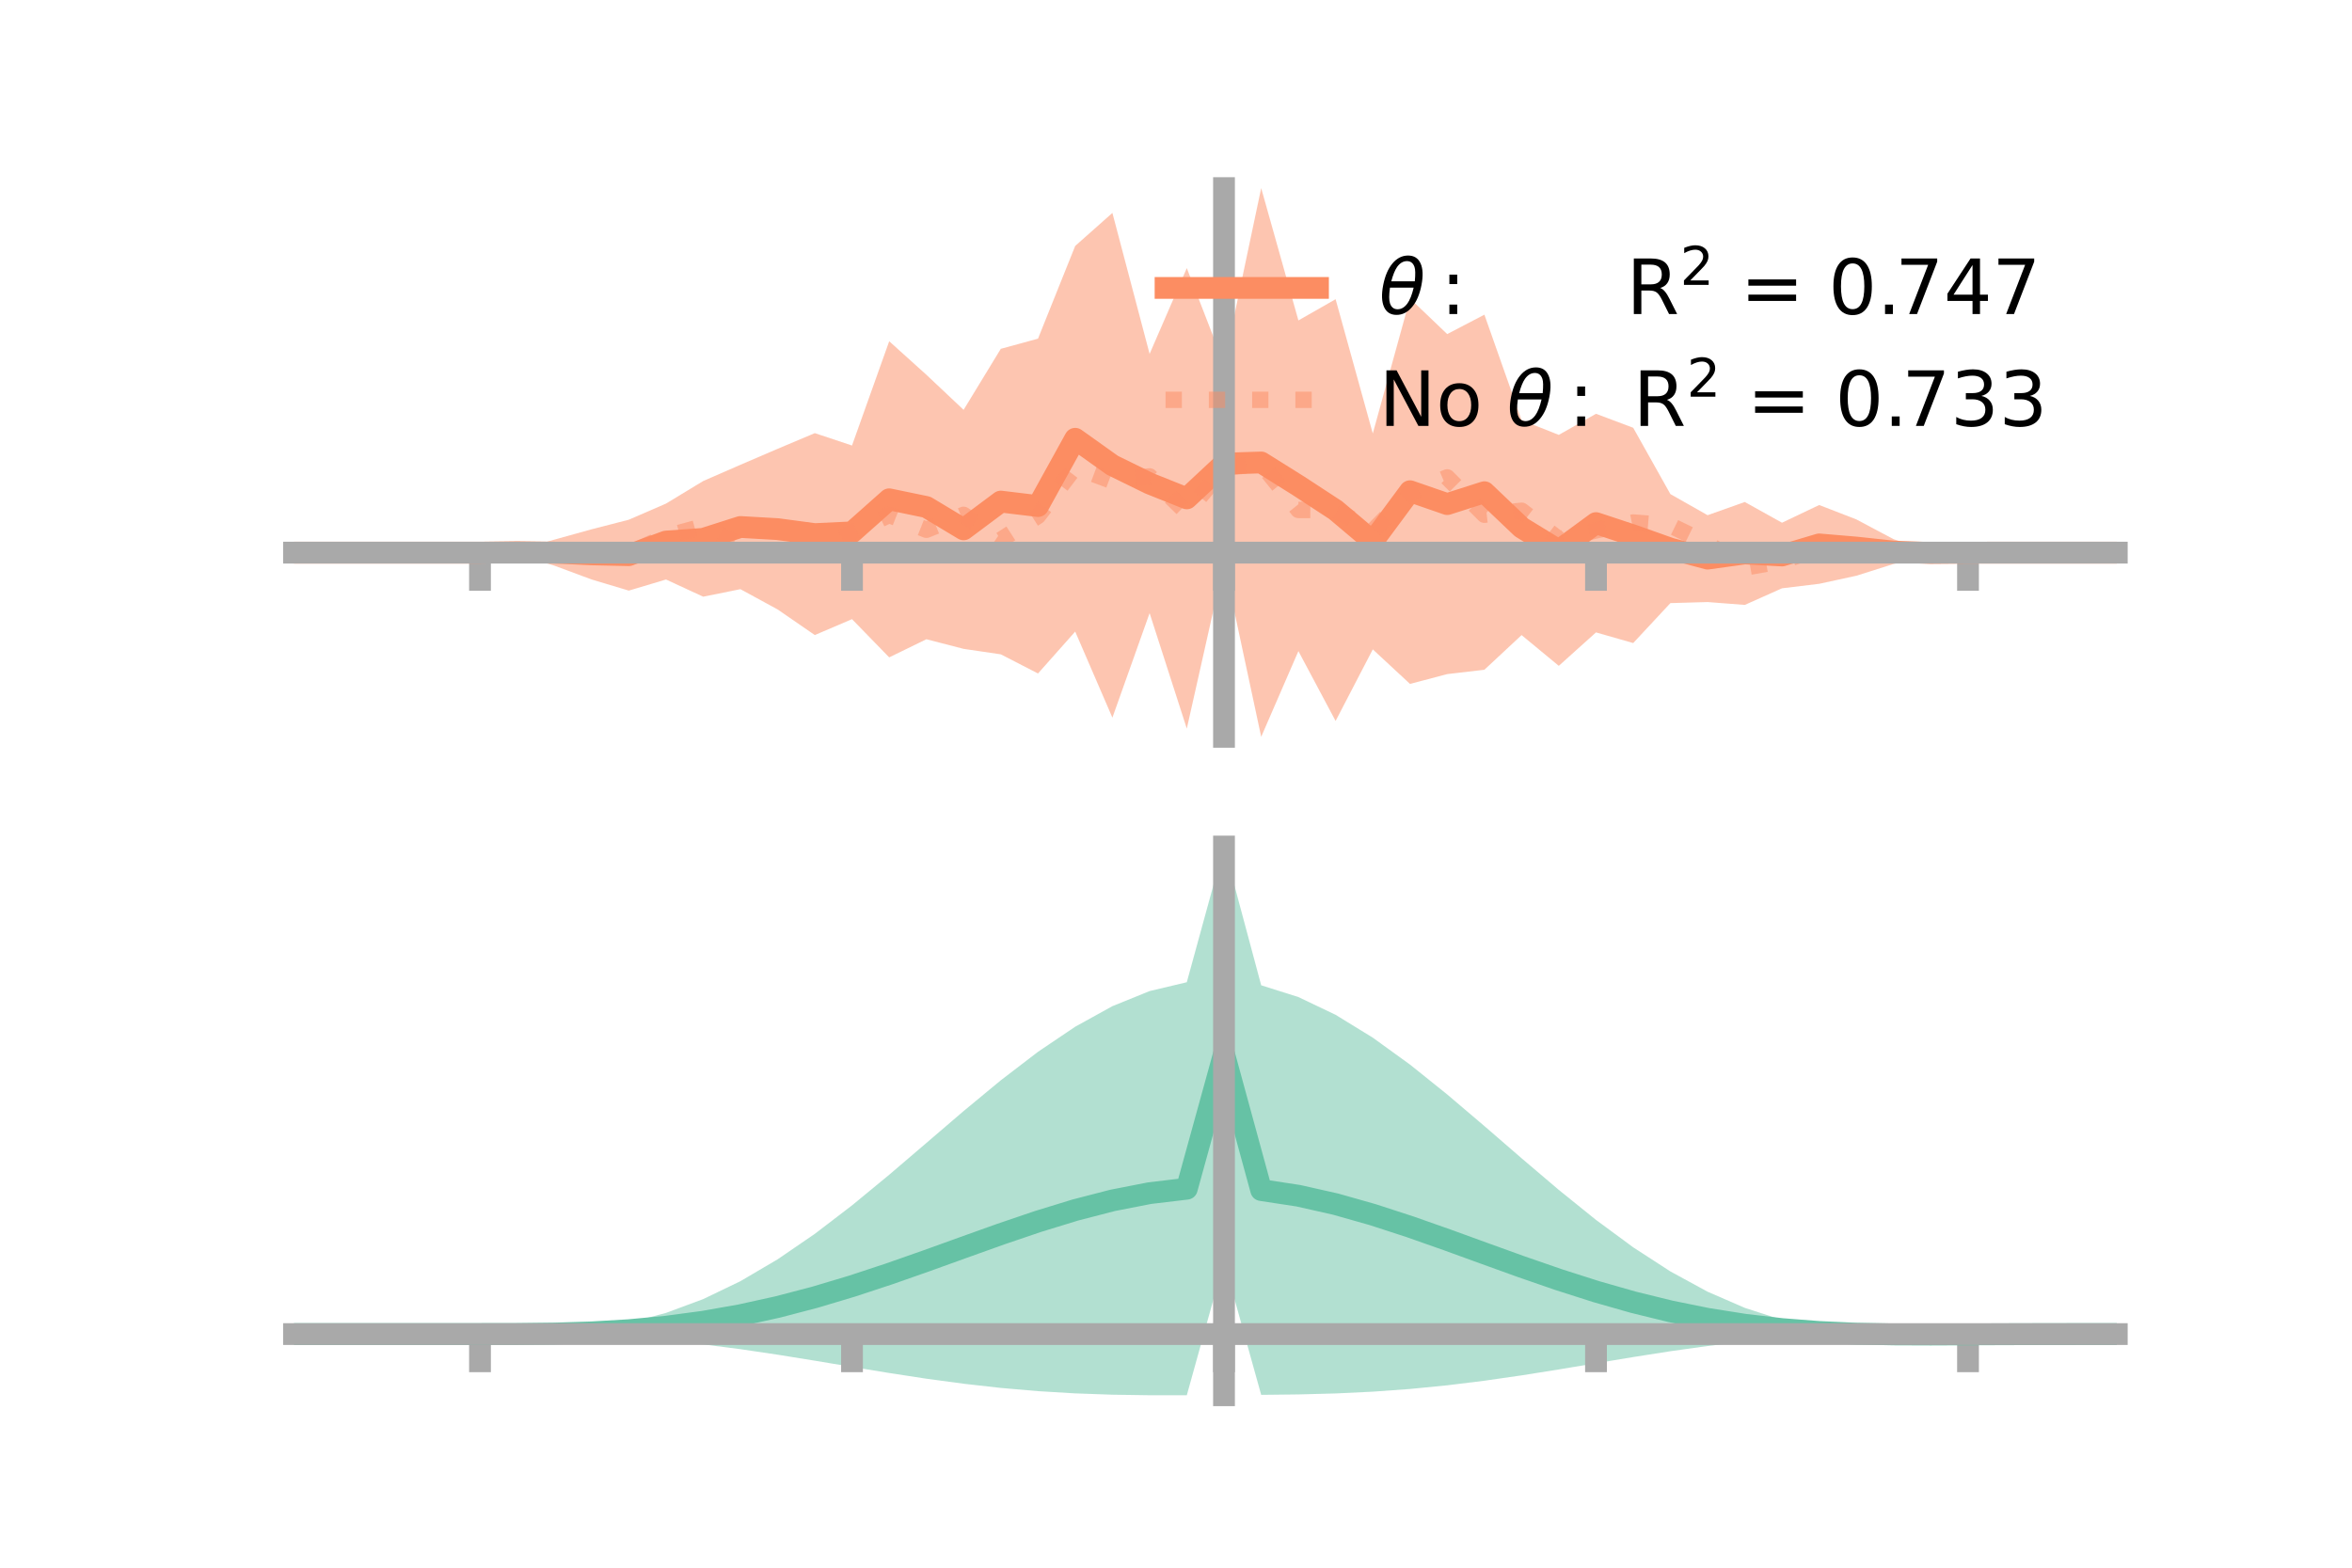 <?xml version="1.0" encoding="utf-8" standalone="no"?>
<!DOCTYPE svg PUBLIC "-//W3C//DTD SVG 1.1//EN"
  "http://www.w3.org/Graphics/SVG/1.1/DTD/svg11.dtd">
<!-- Created with matplotlib (https://matplotlib.org/) -->
<svg height="144pt" version="1.1" viewBox="0 0 216 144" width="216pt" xmlns="http://www.w3.org/2000/svg" xmlns:xlink="http://www.w3.org/1999/xlink">
 <defs>
  <style type="text/css">*{stroke-linecap:butt;stroke-linejoin:round;}</style>
 </defs>
 <g id="figure_1">
  <g id="patch_1">
   <path d="M 0 144 
L 216 144 
L 216 0 
L 0 0 
z
" style="fill:none;"/>
  </g>
  <g id="axes_1">
   <g id="patch_2">
    <path d="M 27 67.68 
L 194.4 67.68 
L 194.4 17.28 
L 27 17.28 
z
" style="fill:none;"/>
   </g>
   <g id="PolyCollection_1">
    <path clip-path="url(#p5fa6fbb67c)" d="M 27 50.763 
L 27 50.763 
L 30.416 50.763 
L 33.833 50.763 
L 37.249 50.763 
L 40.665 50.763 
L 44.082 50.762 
L 47.498 50.531 
L 50.914 49.566 
L 54.331 48.618 
L 57.747 47.739 
L 61.163 46.258 
L 64.58 44.184 
L 67.996 42.695 
L 71.412 41.227 
L 74.829 39.786 
L 78.245 40.924 
L 81.661 31.345 
L 85.078 34.426 
L 88.494 37.646 
L 91.91 32.041 
L 95.327 31.107 
L 98.743 22.591 
L 102.159 19.558 
L 105.576 32.508 
L 108.992 24.628 
L 112.408 33.454 
L 115.824 17.28 
L 119.241 29.433 
L 122.657 27.484 
L 126.073 39.819 
L 129.49 27.421 
L 132.906 30.687 
L 136.322 28.905 
L 139.739 38.592 
L 143.155 39.947 
L 146.571 38.009 
L 149.988 39.293 
L 153.404 45.386 
L 156.82 47.323 
L 160.237 46.111 
L 163.653 48.014 
L 167.069 46.388 
L 170.486 47.712 
L 173.902 49.529 
L 177.318 50.627 
L 180.735 50.763 
L 184.151 50.763 
L 187.567 50.763 
L 190.984 50.763 
L 194.4 50.763 
L 194.4 50.763 
L 194.4 50.763 
L 190.984 50.763 
L 187.567 50.763 
L 184.151 50.763 
L 180.735 50.765 
L 177.318 50.96 
L 173.902 51.802 
L 170.486 52.883 
L 167.069 53.626 
L 163.653 54.038 
L 160.237 55.564 
L 156.82 55.301 
L 153.404 55.399 
L 149.988 59.067 
L 146.571 58.089 
L 143.155 61.161 
L 139.739 58.336 
L 136.322 61.521 
L 132.906 61.92 
L 129.49 62.821 
L 126.073 59.648 
L 122.657 66.224 
L 119.241 59.808 
L 115.824 67.68 
L 112.408 51.724 
L 108.992 66.926 
L 105.576 56.317 
L 102.159 65.919 
L 98.743 58.014 
L 95.327 61.862 
L 91.91 60.104 
L 88.494 59.601 
L 85.078 58.718 
L 81.661 60.383 
L 78.245 56.872 
L 74.829 58.333 
L 71.412 55.978 
L 67.996 54.118 
L 64.58 54.81 
L 61.163 53.23 
L 57.747 54.251 
L 54.331 53.227 
L 50.914 51.959 
L 47.498 50.91 
L 44.082 50.764 
L 40.665 50.763 
L 37.249 50.763 
L 33.833 50.763 
L 30.416 50.763 
L 27 50.763 
z
" style="fill:#fc8d62;fill-opacity:0.5;"/>
   </g>
   <g id="matplotlib.axis_1">
    <g id="xtick_1">
     <g id="line2d_1">
      <defs>
       <path d="M 0 0 
L 0 3.5 
" id="m8a6bdcda6f" style="stroke:#a9a9a9;stroke-width:2;"/>
      </defs>
      <g>
       <use style="fill:#a9a9a9;stroke:#a9a9a9;stroke-width:2;" x="44.082" xlink:href="#m8a6bdcda6f" y="50.763"/>
      </g>
     </g>
    </g>
    <g id="xtick_2">
     <g id="line2d_2">
      <g>
       <use style="fill:#a9a9a9;stroke:#a9a9a9;stroke-width:2;" x="78.245" xlink:href="#m8a6bdcda6f" y="50.763"/>
      </g>
     </g>
    </g>
    <g id="xtick_3">
     <g id="line2d_3">
      <g>
       <use style="fill:#a9a9a9;stroke:#a9a9a9;stroke-width:2;" x="112.408" xlink:href="#m8a6bdcda6f" y="50.763"/>
      </g>
     </g>
    </g>
    <g id="xtick_4">
     <g id="line2d_4">
      <g>
       <use style="fill:#a9a9a9;stroke:#a9a9a9;stroke-width:2;" x="146.571" xlink:href="#m8a6bdcda6f" y="50.763"/>
      </g>
     </g>
    </g>
    <g id="xtick_5">
     <g id="line2d_5">
      <g>
       <use style="fill:#a9a9a9;stroke:#a9a9a9;stroke-width:2;" x="180.735" xlink:href="#m8a6bdcda6f" y="50.763"/>
      </g>
     </g>
    </g>
   </g>
   <g id="matplotlib.axis_2"/>
   <g id="line2d_6">
    <path clip-path="url(#p5fa6fbb67c)" d="M 27 50.763 
L 30.416 50.763 
L 33.833 50.763 
L 37.249 50.763 
L 40.665 50.763 
L 44.082 50.763 
L 47.498 50.72 
L 50.914 50.762 
L 54.331 50.922 
L 57.747 50.995 
L 61.163 49.744 
L 64.58 49.497 
L 67.996 48.407 
L 71.412 48.603 
L 74.829 49.06 
L 78.245 48.898 
L 81.661 45.864 
L 85.078 46.572 
L 88.494 48.623 
L 91.91 46.072 
L 95.327 46.485 
L 98.743 40.303 
L 102.159 42.738 
L 105.576 44.412 
L 108.992 45.777 
L 112.408 42.589 
L 115.824 42.48 
L 119.241 44.62 
L 122.657 46.854 
L 126.073 49.734 
L 129.49 45.121 
L 132.906 46.304 
L 136.322 45.213 
L 139.739 48.464 
L 143.155 50.554 
L 146.571 48.049 
L 149.988 49.18 
L 153.404 50.393 
L 156.82 51.312 
L 160.237 50.838 
L 163.653 51.026 
L 167.069 50.007 
L 170.486 50.297 
L 173.902 50.666 
L 177.318 50.793 
L 180.735 50.764 
L 184.151 50.763 
L 187.567 50.763 
L 190.984 50.763 
L 194.4 50.763 
" style="fill:none;stroke:#fc8d62;stroke-linecap:square;stroke-width:2;"/>
   </g>
   <g id="line2d_7">
    <path clip-path="url(#p5fa6fbb67c)" d="M 27 50.763 
L 30.416 50.763 
L 33.833 50.763 
L 37.249 50.763 
L 40.665 50.763 
L 44.082 50.763 
L 47.498 50.839 
L 50.914 50.619 
L 54.331 50.564 
L 57.747 50.837 
L 61.163 49.281 
L 64.58 48.341 
L 67.996 50.053 
L 71.412 51.046 
L 74.829 50.675 
L 78.245 48.927 
L 81.661 47.304 
L 85.078 48.664 
L 88.494 47.287 
L 91.91 49.588 
L 95.327 47.39 
L 98.743 42.917 
L 102.159 44.194 
L 105.576 43.758 
L 108.992 47.09 
L 112.408 42.973 
L 115.824 42.61 
L 119.241 46.842 
L 122.657 46.852 
L 126.073 48.763 
L 129.49 45.287 
L 132.906 43.851 
L 136.322 47.282 
L 139.739 46.911 
L 143.155 49.524 
L 146.571 48.723 
L 149.988 47.991 
L 153.404 48.26 
L 156.82 49.927 
L 160.237 52.134 
L 163.653 51.537 
L 167.069 50.359 
L 170.486 50.808 
L 173.902 50.868 
L 177.318 50.679 
L 180.735 50.763 
L 184.151 50.763 
L 187.567 50.763 
L 190.984 50.763 
L 194.4 50.763 
" style="fill:none;stroke:#fc8d62;stroke-dasharray:1.5,2.475;stroke-dashoffset:0;stroke-opacity:0.5;stroke-width:1.5;"/>
   </g>
   <g id="patch_3">
    <path d="M 112.408 67.68 
L 112.408 17.28 
" style="fill:none;stroke:#a9a9a9;stroke-linecap:square;stroke-linejoin:miter;stroke-width:2;"/>
   </g>
   <g id="patch_4">
    <path d="M 194.4 67.68 
L 194.4 17.28 
" style="fill:none;"/>
   </g>
   <g id="patch_5">
    <path d="M 27 50.763 
L 194.4 50.763 
" style="fill:none;stroke:#a9a9a9;stroke-linecap:square;stroke-linejoin:miter;stroke-width:2;"/>
   </g>
   <g id="patch_6">
    <path d="M 27 17.28 
L 194.4 17.28 
" style="fill:none;"/>
   </g>
   <g id="legend_1">
    <g id="line2d_8">
     <path d="M 107.04 26.449 
L 121.04 26.449 
" style="fill:none;stroke:#fc8d62;stroke-linecap:square;stroke-width:2;"/>
    </g>
    <g id="line2d_9"/>
    <g id="text_1">
     <!-- $\theta:$      R$^{2}$ = 0.747 -->
     <g transform="translate(126.64 28.899)scale(0.07 -0.07)">
      <defs>
       <path d="M 45.516 34.672 
L 14.453 34.672 
Q 12.359 20.062 14.5 13.875 
Q 17.188 6.25 24.469 6.25 
Q 31.781 6.25 37.359 13.922 
Q 42.234 20.656 45.516 34.672 
z
M 47.016 42.969 
Q 48.344 56.844 46.625 61.719 
Q 43.953 69.438 36.766 69.438 
Q 29.297 69.438 23.828 61.812 
Q 19.531 55.672 16.156 42.969 
z
M 38.188 76.766 
Q 49.906 76.766 54.594 66.406 
Q 59.281 56.109 55.719 37.844 
Q 52.203 19.625 43.453 9.281 
Q 34.766 -1.125 23.047 -1.125 
Q 11.281 -1.125 6.641 9.281 
Q 2 19.625 5.516 37.844 
Q 9.078 56.109 17.719 66.406 
Q 26.422 76.766 38.188 76.766 
z
" id="DejaVuSans-Oblique-952"/>
       <path d="M 11.719 12.406 
L 22.016 12.406 
L 22.016 0 
L 11.719 0 
z
M 11.719 51.703 
L 22.016 51.703 
L 22.016 39.312 
L 11.719 39.312 
z
" id="DejaVuSans-58"/>
       <path id="DejaVuSans-32"/>
       <path d="M 44.391 34.188 
Q 47.562 33.109 50.562 29.594 
Q 53.562 26.078 56.594 19.922 
L 66.609 0 
L 56 0 
L 46.688 18.703 
Q 43.062 26.031 39.672 28.422 
Q 36.281 30.812 30.422 30.812 
L 19.672 30.812 
L 19.672 0 
L 9.812 0 
L 9.812 72.906 
L 32.078 72.906 
Q 44.578 72.906 50.734 67.672 
Q 56.891 62.453 56.891 51.906 
Q 56.891 45.016 53.688 40.469 
Q 50.484 35.938 44.391 34.188 
z
M 19.672 64.797 
L 19.672 38.922 
L 32.078 38.922 
Q 39.203 38.922 42.844 42.219 
Q 46.484 45.516 46.484 51.906 
Q 46.484 58.297 42.844 61.547 
Q 39.203 64.797 32.078 64.797 
z
" id="DejaVuSans-82"/>
       <path d="M 19.188 8.297 
L 53.609 8.297 
L 53.609 0 
L 7.328 0 
L 7.328 8.297 
Q 12.938 14.109 22.625 23.891 
Q 32.328 33.688 34.812 36.531 
Q 39.547 41.844 41.422 45.531 
Q 43.312 49.219 43.312 52.781 
Q 43.312 58.594 39.234 62.25 
Q 35.156 65.922 28.609 65.922 
Q 23.969 65.922 18.812 64.312 
Q 13.672 62.703 7.812 59.422 
L 7.812 69.391 
Q 13.766 71.781 18.938 73 
Q 24.125 74.219 28.422 74.219 
Q 39.75 74.219 46.484 68.547 
Q 53.219 62.891 53.219 53.422 
Q 53.219 48.922 51.531 44.891 
Q 49.859 40.875 45.406 35.406 
Q 44.188 33.984 37.641 27.219 
Q 31.109 20.453 19.188 8.297 
z
" id="DejaVuSans-50"/>
       <path d="M 10.594 45.406 
L 73.188 45.406 
L 73.188 37.203 
L 10.594 37.203 
z
M 10.594 25.484 
L 73.188 25.484 
L 73.188 17.188 
L 10.594 17.188 
z
" id="DejaVuSans-61"/>
       <path d="M 31.781 66.406 
Q 24.172 66.406 20.328 58.906 
Q 16.5 51.422 16.5 36.375 
Q 16.5 21.391 20.328 13.891 
Q 24.172 6.391 31.781 6.391 
Q 39.453 6.391 43.281 13.891 
Q 47.125 21.391 47.125 36.375 
Q 47.125 51.422 43.281 58.906 
Q 39.453 66.406 31.781 66.406 
z
M 31.781 74.219 
Q 44.047 74.219 50.516 64.516 
Q 56.984 54.828 56.984 36.375 
Q 56.984 17.969 50.516 8.266 
Q 44.047 -1.422 31.781 -1.422 
Q 19.531 -1.422 13.062 8.266 
Q 6.594 17.969 6.594 36.375 
Q 6.594 54.828 13.062 64.516 
Q 19.531 74.219 31.781 74.219 
z
" id="DejaVuSans-48"/>
       <path d="M 10.688 12.406 
L 21 12.406 
L 21 0 
L 10.688 0 
z
" id="DejaVuSans-46"/>
       <path d="M 8.203 72.906 
L 55.078 72.906 
L 55.078 68.703 
L 28.609 0 
L 18.312 0 
L 43.219 64.594 
L 8.203 64.594 
z
" id="DejaVuSans-55"/>
       <path d="M 37.797 64.312 
L 12.891 25.391 
L 37.797 25.391 
z
M 35.203 72.906 
L 47.609 72.906 
L 47.609 25.391 
L 58.016 25.391 
L 58.016 17.188 
L 47.609 17.188 
L 47.609 0 
L 37.797 0 
L 37.797 17.188 
L 4.891 17.188 
L 4.891 26.703 
z
" id="DejaVuSans-52"/>
      </defs>
      <use transform="translate(0 0.766)" xlink:href="#DejaVuSans-Oblique-952"/>
      <use transform="translate(80.664 0.766)" xlink:href="#DejaVuSans-58"/>
      <use transform="translate(133.838 0.766)" xlink:href="#DejaVuSans-32"/>
      <use transform="translate(165.625 0.766)" xlink:href="#DejaVuSans-32"/>
      <use transform="translate(197.412 0.766)" xlink:href="#DejaVuSans-32"/>
      <use transform="translate(229.199 0.766)" xlink:href="#DejaVuSans-32"/>
      <use transform="translate(260.986 0.766)" xlink:href="#DejaVuSans-32"/>
      <use transform="translate(292.773 0.766)" xlink:href="#DejaVuSans-32"/>
      <use transform="translate(324.561 0.766)" xlink:href="#DejaVuSans-82"/>
      <use transform="translate(395 39.047)scale(0.7)" xlink:href="#DejaVuSans-50"/>
      <use transform="translate(442.271 0.766)" xlink:href="#DejaVuSans-32"/>
      <use transform="translate(474.058 0.766)" xlink:href="#DejaVuSans-61"/>
      <use transform="translate(557.847 0.766)" xlink:href="#DejaVuSans-32"/>
      <use transform="translate(589.634 0.766)" xlink:href="#DejaVuSans-48"/>
      <use transform="translate(653.257 0.766)" xlink:href="#DejaVuSans-46"/>
      <use transform="translate(677.294 0.766)" xlink:href="#DejaVuSans-55"/>
      <use transform="translate(740.917 0.766)" xlink:href="#DejaVuSans-52"/>
      <use transform="translate(804.54 0.766)" xlink:href="#DejaVuSans-55"/>
     </g>
    </g>
    <g id="line2d_10">
     <path d="M 107.04 36.724 
L 121.04 36.724 
" style="fill:none;stroke:#fc8d62;stroke-dasharray:1.5,2.475;stroke-dashoffset:0;stroke-opacity:0.5;stroke-width:1.5;"/>
    </g>
    <g id="line2d_11"/>
    <g id="text_2">
     <!-- No $\theta:$ R$^{2}$ = 0.733 -->
     <g transform="translate(126.64 39.174)scale(0.07 -0.07)">
      <defs>
       <path d="M 9.812 72.906 
L 23.094 72.906 
L 55.422 11.922 
L 55.422 72.906 
L 64.984 72.906 
L 64.984 0 
L 51.703 0 
L 19.391 60.984 
L 19.391 0 
L 9.812 0 
z
" id="DejaVuSans-78"/>
       <path d="M 30.609 48.391 
Q 23.391 48.391 19.188 42.75 
Q 14.984 37.109 14.984 27.297 
Q 14.984 17.484 19.156 11.844 
Q 23.344 6.203 30.609 6.203 
Q 37.797 6.203 41.984 11.859 
Q 46.188 17.531 46.188 27.297 
Q 46.188 37.016 41.984 42.703 
Q 37.797 48.391 30.609 48.391 
z
M 30.609 56 
Q 42.328 56 49.016 48.375 
Q 55.719 40.766 55.719 27.297 
Q 55.719 13.875 49.016 6.219 
Q 42.328 -1.422 30.609 -1.422 
Q 18.844 -1.422 12.172 6.219 
Q 5.516 13.875 5.516 27.297 
Q 5.516 40.766 12.172 48.375 
Q 18.844 56 30.609 56 
z
" id="DejaVuSans-111"/>
       <path d="M 40.578 39.312 
Q 47.656 37.797 51.625 33 
Q 55.609 28.219 55.609 21.188 
Q 55.609 10.406 48.188 4.484 
Q 40.766 -1.422 27.094 -1.422 
Q 22.516 -1.422 17.656 -0.516 
Q 12.797 0.391 7.625 2.203 
L 7.625 11.719 
Q 11.719 9.328 16.594 8.109 
Q 21.484 6.891 26.812 6.891 
Q 36.078 6.891 40.938 10.547 
Q 45.797 14.203 45.797 21.188 
Q 45.797 27.641 41.281 31.266 
Q 36.766 34.906 28.719 34.906 
L 20.219 34.906 
L 20.219 43.016 
L 29.109 43.016 
Q 36.375 43.016 40.234 45.922 
Q 44.094 48.828 44.094 54.297 
Q 44.094 59.906 40.109 62.906 
Q 36.141 65.922 28.719 65.922 
Q 24.656 65.922 20.016 65.031 
Q 15.375 64.156 9.812 62.312 
L 9.812 71.094 
Q 15.438 72.656 20.344 73.438 
Q 25.25 74.219 29.594 74.219 
Q 40.828 74.219 47.359 69.109 
Q 53.906 64.016 53.906 55.328 
Q 53.906 49.266 50.438 45.094 
Q 46.969 40.922 40.578 39.312 
z
" id="DejaVuSans-51"/>
      </defs>
      <use transform="translate(0 0.766)" xlink:href="#DejaVuSans-78"/>
      <use transform="translate(74.805 0.766)" xlink:href="#DejaVuSans-111"/>
      <use transform="translate(135.986 0.766)" xlink:href="#DejaVuSans-32"/>
      <use transform="translate(167.773 0.766)" xlink:href="#DejaVuSans-Oblique-952"/>
      <use transform="translate(248.438 0.766)" xlink:href="#DejaVuSans-58"/>
      <use transform="translate(301.611 0.766)" xlink:href="#DejaVuSans-32"/>
      <use transform="translate(333.398 0.766)" xlink:href="#DejaVuSans-82"/>
      <use transform="translate(403.838 39.047)scale(0.7)" xlink:href="#DejaVuSans-50"/>
      <use transform="translate(451.108 0.766)" xlink:href="#DejaVuSans-32"/>
      <use transform="translate(482.896 0.766)" xlink:href="#DejaVuSans-61"/>
      <use transform="translate(566.685 0.766)" xlink:href="#DejaVuSans-32"/>
      <use transform="translate(598.472 0.766)" xlink:href="#DejaVuSans-48"/>
      <use transform="translate(662.095 0.766)" xlink:href="#DejaVuSans-46"/>
      <use transform="translate(686.132 0.766)" xlink:href="#DejaVuSans-55"/>
      <use transform="translate(749.755 0.766)" xlink:href="#DejaVuSans-51"/>
      <use transform="translate(813.378 0.766)" xlink:href="#DejaVuSans-51"/>
     </g>
    </g>
   </g>
  </g>
  <g id="axes_2">
   <g id="patch_7">
    <path d="M 27 128.16 
L 194.4 128.16 
L 194.4 77.76 
L 27 77.76 
z
" style="fill:none;"/>
   </g>
   <g id="PolyCollection_2">
    <path clip-path="url(#p42ea8fb795)" d="M 27 122.542 
L 27 122.537 
L 30.416 122.538 
L 33.833 122.539 
L 37.249 122.539 
L 40.665 122.539 
L 44.082 122.539 
L 47.498 122.52 
L 50.914 122.398 
L 54.331 122.085 
L 57.747 121.504 
L 61.163 120.597 
L 64.58 119.329 
L 67.996 117.685 
L 71.412 115.676 
L 74.829 113.336 
L 78.245 110.721 
L 81.661 107.907 
L 85.078 104.986 
L 88.494 102.058 
L 91.91 99.231 
L 95.327 96.613 
L 98.743 94.31 
L 102.159 92.422 
L 105.576 91.035 
L 108.992 90.223 
L 112.408 77.76 
L 115.824 90.504 
L 119.241 91.585 
L 122.657 93.216 
L 126.073 95.315 
L 129.49 97.787 
L 132.906 100.53 
L 136.322 103.435 
L 139.739 106.393 
L 143.155 109.298 
L 146.571 112.054 
L 149.988 114.573 
L 153.404 116.788 
L 156.82 118.65 
L 160.237 120.134 
L 163.653 121.241 
L 167.069 121.988 
L 170.486 122.399 
L 173.902 122.466 
L 177.318 122.471 
L 180.735 122.49 
L 184.151 122.508 
L 187.567 122.521 
L 190.984 122.529 
L 194.4 122.534 
L 194.4 122.548 
L 194.4 122.548 
L 190.984 122.558 
L 187.567 122.576 
L 184.151 122.605 
L 180.735 122.649 
L 177.318 122.696 
L 173.902 122.677 
L 170.486 122.607 
L 167.069 122.708 
L 163.653 122.924 
L 160.237 123.236 
L 156.82 123.638 
L 153.404 124.117 
L 149.988 124.653 
L 146.571 125.22 
L 143.155 125.791 
L 139.739 126.335 
L 136.322 126.827 
L 132.906 127.248 
L 129.49 127.584 
L 126.073 127.832 
L 122.657 127.995 
L 119.241 128.085 
L 115.824 128.124 
L 112.408 115.863 
L 108.992 128.16 
L 105.576 128.16 
L 102.159 128.11 
L 98.743 127.989 
L 95.327 127.784 
L 91.91 127.488 
L 88.494 127.103 
L 85.078 126.641 
L 81.661 126.117 
L 78.245 125.557 
L 74.829 124.986 
L 71.412 124.435 
L 67.996 123.928 
L 64.58 123.489 
L 61.163 123.132 
L 57.747 122.864 
L 54.331 122.686 
L 50.914 122.586 
L 47.498 122.545 
L 44.082 122.539 
L 40.665 122.539 
L 37.249 122.539 
L 33.833 122.539 
L 30.416 122.54 
L 27 122.542 
z
" style="fill:#66c2a5;fill-opacity:0.5;"/>
   </g>
   <g id="matplotlib.axis_3">
    <g id="xtick_6">
     <g id="line2d_12">
      <g>
       <use style="fill:#a9a9a9;stroke:#a9a9a9;stroke-width:2;" x="44.082" xlink:href="#m8a6bdcda6f" y="122.539"/>
      </g>
     </g>
    </g>
    <g id="xtick_7">
     <g id="line2d_13">
      <g>
       <use style="fill:#a9a9a9;stroke:#a9a9a9;stroke-width:2;" x="78.245" xlink:href="#m8a6bdcda6f" y="122.539"/>
      </g>
     </g>
    </g>
    <g id="xtick_8">
     <g id="line2d_14">
      <g>
       <use style="fill:#a9a9a9;stroke:#a9a9a9;stroke-width:2;" x="112.408" xlink:href="#m8a6bdcda6f" y="122.539"/>
      </g>
     </g>
    </g>
    <g id="xtick_9">
     <g id="line2d_15">
      <g>
       <use style="fill:#a9a9a9;stroke:#a9a9a9;stroke-width:2;" x="146.571" xlink:href="#m8a6bdcda6f" y="122.539"/>
      </g>
     </g>
    </g>
    <g id="xtick_10">
     <g id="line2d_16">
      <g>
       <use style="fill:#a9a9a9;stroke:#a9a9a9;stroke-width:2;" x="180.735" xlink:href="#m8a6bdcda6f" y="122.539"/>
      </g>
     </g>
    </g>
   </g>
   <g id="matplotlib.axis_4"/>
   <g id="line2d_17">
    <path clip-path="url(#p42ea8fb795)" d="M 27 122.54 
L 30.416 122.539 
L 33.833 122.539 
L 37.249 122.539 
L 40.665 122.539 
L 44.082 122.539 
L 47.498 122.533 
L 50.914 122.492 
L 54.331 122.385 
L 57.747 122.184 
L 61.163 121.865 
L 64.58 121.409 
L 67.996 120.807 
L 71.412 120.055 
L 74.829 119.161 
L 78.245 118.139 
L 81.661 117.012 
L 85.078 115.813 
L 88.494 114.581 
L 91.91 113.359 
L 95.327 112.198 
L 98.743 111.15 
L 102.159 110.266 
L 105.576 109.597 
L 108.992 109.191 
L 112.408 96.811 
L 115.824 109.314 
L 119.241 109.835 
L 122.657 110.605 
L 126.073 111.573 
L 129.49 112.686 
L 132.906 113.889 
L 136.322 115.131 
L 139.739 116.364 
L 143.155 117.545 
L 146.571 118.637 
L 149.988 119.613 
L 153.404 120.452 
L 156.82 121.144 
L 160.237 121.685 
L 163.653 122.082 
L 167.069 122.348 
L 170.486 122.503 
L 173.902 122.572 
L 177.318 122.584 
L 180.735 122.57 
L 184.151 122.557 
L 187.567 122.548 
L 190.984 122.543 
L 194.4 122.541 
" style="fill:none;stroke:#66c2a5;stroke-linecap:square;stroke-width:2;"/>
   </g>
   <g id="patch_8">
    <path d="M 112.408 128.16 
L 112.408 77.76 
" style="fill:none;stroke:#a9a9a9;stroke-linecap:square;stroke-linejoin:miter;stroke-width:2;"/>
   </g>
   <g id="patch_9">
    <path d="M 194.4 128.16 
L 194.4 77.76 
" style="fill:none;"/>
   </g>
   <g id="patch_10">
    <path d="M 27 122.539 
L 194.4 122.539 
" style="fill:none;stroke:#a9a9a9;stroke-linecap:square;stroke-linejoin:miter;stroke-width:2;"/>
   </g>
   <g id="patch_11">
    <path d="M 27 77.76 
L 194.4 77.76 
" style="fill:none;"/>
   </g>
  </g>
 </g>
 <defs>
  <clipPath id="p5fa6fbb67c">
   <rect height="50.4" width="167.4" x="27" y="17.28"/>
  </clipPath>
  <clipPath id="p42ea8fb795">
   <rect height="50.4" width="167.4" x="27" y="77.76"/>
  </clipPath>
 </defs>
</svg>
